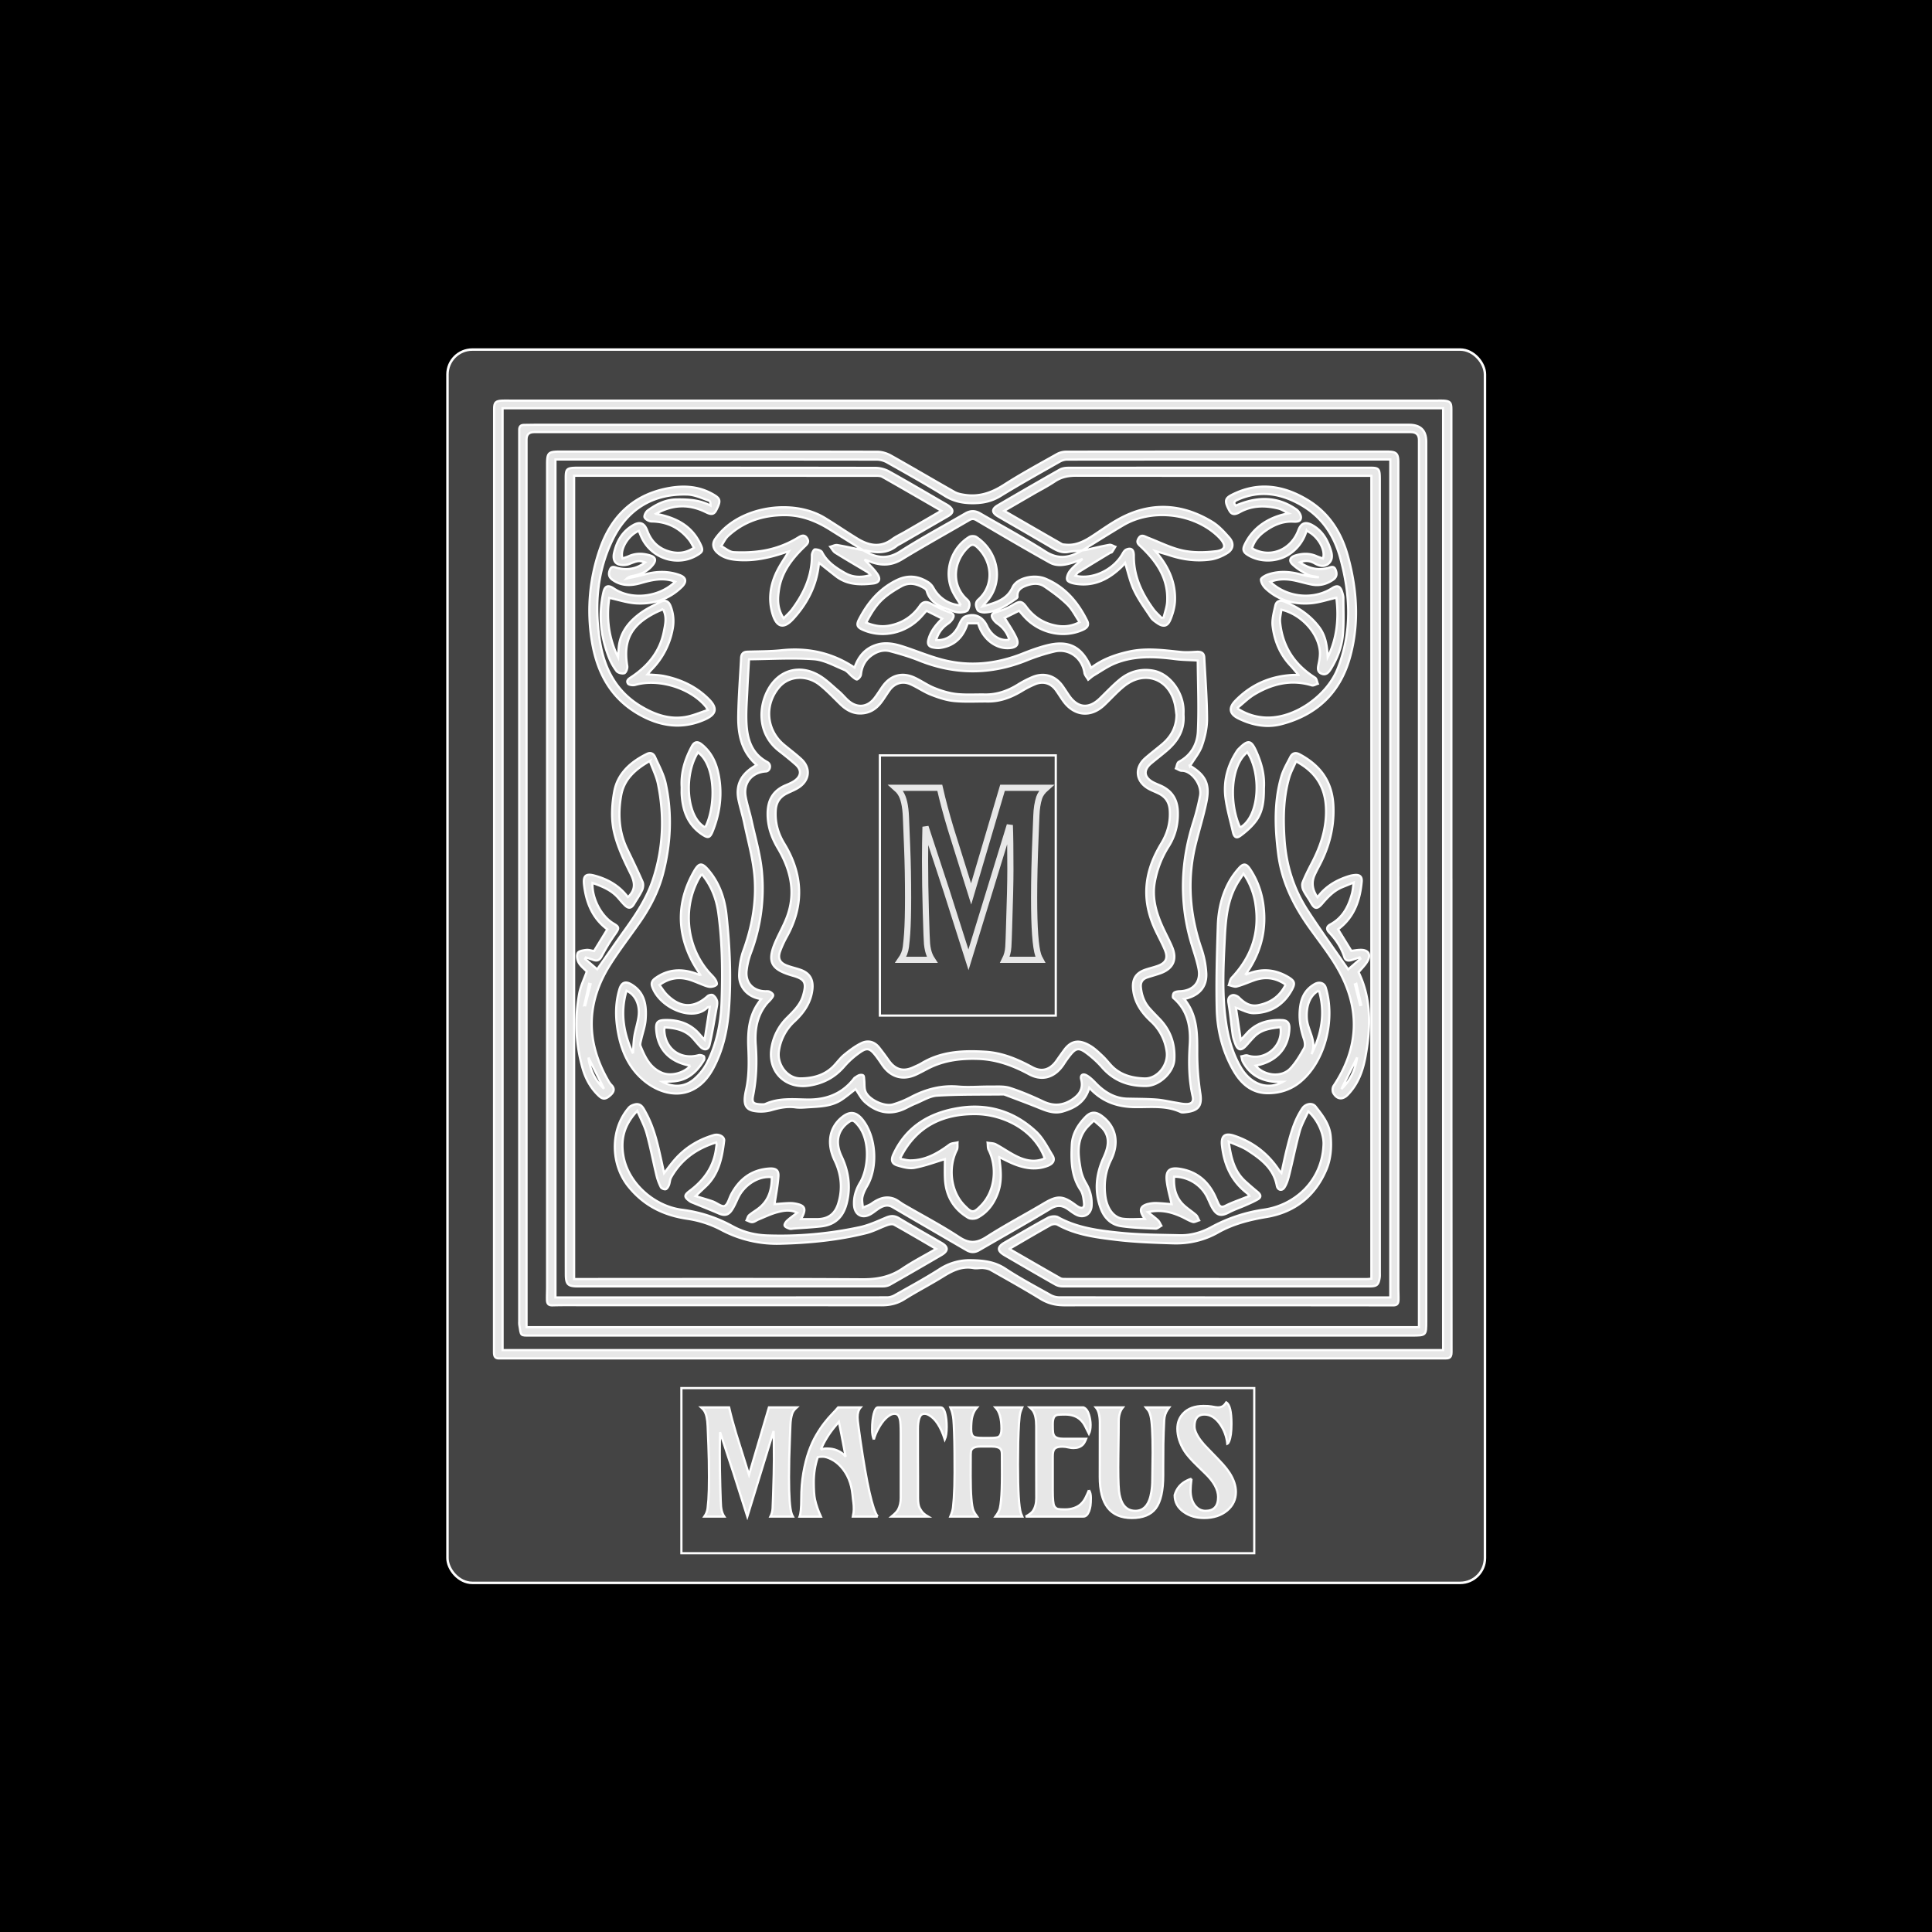 <svg xmlns="http://www.w3.org/2000/svg" xml:space="preserve" width="1500" height="1500" fill="#fff" stroke="#fff" data-id="lg_ejoC4ENrABQbd0gd1w" data-version="1" viewBox="0 0 1500 1500"><path fill="#000" stroke="transparent" d="M0 0h1500v1500H0z"/><g data-padding="20"><g transform="translate(-578.546 -575.177)scale(1.719)"><rect width="418.377" height="497.352" x="123.813" y="82.576" fill="#444" rx="10" ry="10" transform="translate(400 400)scale(1.12)"/><path fill="#e7e7e7" d="M992.093 732.195c0 71.064-.016 142.127.057 213.19 0 2.86-1.514 2.756-3.427 2.756q-34.684-.01-69.373-.005H564.169c-.61 0-1.217-.037-1.82 0-1.95.13-2.673-.609-2.673-2.71.057-142.037.057-284.08.062-426.119 0-2.927.666-3.624 3.625-3.754 1.035-.047 2.08-.01 3.12-.01H986.07c.868 0 1.737-.037 2.6.02 2.797.177 3.41.853 3.41 3.708v212.93Zm-3.734-213.2H563.555v425.392h424.804Z"/><path fill="#e7e7e7" d="M980.736 730.901v200.444c0 6.412-.042 6.453-6.495 6.453H576.2c-4.757 0-4.29.38-5.116-4.955-.078-.51-.01-1.04-.01-1.56V530.92c0-.692.025-1.388 0-2.08-.053-1.466.55-2.309 2.1-2.324 1.727-.016 3.458-.068 5.185-.068h394.633q7.743 0 7.737 7.665v196.804Zm-3.292 203.127V533.332q0-3.578-3.702-3.578H577.829q-3.458 0-3.458 3.297v400.977Z"/><path fill="#e7e7e7" d="M968.13 731.681v184.6c0 1.82.11 3.64.063 5.454-.036 1.42-.463 2.43-2.293 2.43-49.54-.053-99.08-.079-148.621-.032-3.931 0-7.374-.827-10.77-2.912-7.373-4.524-14.93-8.747-22.458-13.01-.988-.557-2.231-.79-3.38-.895-1.456-.13-2.985.28-4.405.015-5.257-.977-9.51 1.155-13.79 3.817-5.73 3.562-11.757 6.64-17.472 10.23-3.234 2.032-6.557 2.755-10.29 2.75-44.346-.053-88.692-.03-133.038-.03-5.194 0-10.394-.085-15.584.061-1.97.057-2.454-.926-2.49-2.476-.042-1.903.062-3.81.062-5.72v-371.8c0-5.038.572-5.6 5.725-5.6 47.809 0 95.623-.02 143.43.073 2.035 0 4.27.681 6.059 1.68 9.667 5.407 19.199 11.06 28.845 16.504 1.414.801 3.182 1.103 4.83 1.337 6.454.915 12.033-1.087 17.499-4.597 7.71-4.95 15.797-9.319 23.784-13.827a8.84 8.84 0 0 1 4.15-1.118c48.417-.057 96.834-.052 145.252-.042 4.035 0 4.882.884 4.882 4.878v188.24Zm-3.644-189.556h-1.997c-47.98 0-95.961-.005-143.936.042-1.134 0-2.387.395-3.38.956-8.95 5.091-17.966 10.083-26.723 15.486-3.968 2.45-8.04 3.25-12.527 3.25s-8.56-.78-12.532-3.24c-8.606-5.324-17.456-10.254-26.275-15.225a9.9 9.9 0 0 0-4.602-1.222c-47.46-.063-94.921-.052-142.376-.052h-2.71v378.482h2.45c49.103 0 98.212.01 147.316-.037 1.138 0 2.392-.369 3.39-.93 6.78-3.828 13.64-7.546 20.202-11.726a25.1 25.1 0 0 1 14.607-4.119c5.444.11 10.43.671 15.21 3.822 6.562 4.327 13.546 8.02 20.41 11.877a8.3 8.3 0 0 0 3.869 1.066c48.932.052 97.864.042 146.796.042h2.823V542.125Z"/><path fill="#e7e7e7" d="M726.56 583.2c5.408 3.245 10.54 4.316 16.52.494 9.6-6.13 19.672-11.523 29.536-17.243 2.215-1.285 4.373-1.285 6.588 0 9.865 5.72 19.937 11.112 29.536 17.243 5.98 3.822 11.108 2.745 16.52-.494.672-.094 1.348-.15 2.008-.29 3.453-.755 6.89-1.624 10.369-2.237.81-.14 1.768.556 2.657.873-.5.811-.962 1.65-1.518 2.413-.172.234-.645.224-.931.395-4.784 2.902-9.573 5.798-14.331 8.752-.49.307-.765.957-1.202 1.534 7.754 1.877 17.238-2.694 21.31-10.02.39-.703.952-1.524 1.633-1.815 2.22-.936 3.427-.032 3.4 2.818-.083 9.194 3.604 16.968 8.877 24.15 1.04 1.42 2.413 2.59 3.63 3.878l.956-.13c.557-2.366 1.462-4.71 1.602-7.103.63-10.738-5.008-18.57-12.397-25.418-1.175-1.087-1.274-1.872-.63-3.073 1.259-2.335 2.856-1.04 4.42-.437 5.22 2.002 10.318 4.628 15.72 5.777 4.779 1.014 9.974.89 14.873.312 4.373-.52 4.784-2.594 1.882-5.798a25 25 0 0 0-2.246-2.152c-10.806-9.23-28.694-11.404-41.585-3.729-6.21 3.692-12.313 7.561-18.465 11.347-2.054.197-4.14.234-6.152.63-2.88.566-5.163-.552-7.524-1.94-8.055-4.743-16.167-9.376-24.248-14.072-2.917-1.695-3.016-3.364-.098-5.07a2212 2212 0 0 1 27.887-16.063c1.06-.603 2.465-.842 3.713-.847 45.557-.042 91.11-.037 136.666-.032 3.864 0 4.223.515 4.223 5.232V909.08c0 .868.057 1.747-.068 2.594-.483 3.266-1.27 3.921-4.534 3.921q-69.373.026-138.741-.005c-1.061 0-2.252-.276-3.167-.796-7.675-4.362-15.304-8.798-22.932-13.234-3.432-1.996-3.448-3.76-.063-5.72 6.51-3.775 12.99-7.623 19.604-11.21 1.238-.672 3.406-.906 4.55-.27 8.658 4.793 18.242 6.01 27.753 6.998 9.01.936 18.127.936 27.196 1.16 5.11.124 9.953-1.306 14.42-3.734a70.7 70.7 0 0 1 23.732-7.842c13.983-2.074 26.245-13.057 26.843-29.504.166-4.644-2.57-11.05-6.9-14.878-1.374 3.115-3.048 5.97-3.896 9.054-1.794 6.494-3.094 13.12-4.721 19.66-.49 1.972-1.087 4.046-2.184 5.7-1.113 1.674-3.032 1.15-3.401-.832-1.461-7.847-7.233-12.132-13.307-16.052-2.418-1.56-5.262-2.45-8.42-3.87.979 7.057 2.373 13.214 7.41 17.847 1.847 1.695 3.76 3.323 5.685 4.93 1.342 1.118 1.763 2.283.042 3.281-1.758 1.02-3.64 1.836-5.507 2.657-2.507 1.108-5.133 1.976-7.55 3.25-3.443 1.81-5.393 1.487-7.385-1.846-.925-1.55-1.565-3.27-2.36-4.903a16.69 16.69 0 0 0-15.002-9.37c-.312 4.466.535 8.647 3.55 12.006 1.816 2.023 4.286 3.448 6.345 5.278.655.582.93 1.596 1.383 2.413-.967.265-2.064.967-2.865.717-1.794-.556-3.421-1.638-5.153-2.412-4.545-2.044-9.214-3.287-15.08-2.013 1.856 1.498 3.292 2.517 4.55 3.723.66.635 1.009 1.602 1.498 2.418-.853.463-1.732 1.363-2.564 1.321-5.262-.234-10.556-.359-15.75-1.144-4.514-.68-7.51-3.806-9.085-8.065-2.86-7.727-2.096-15.33 1.253-22.714 1.784-3.93 3.047-7.94.692-11.897-1.176-1.966-3.302-3.365-4.998-5.023-1.388 1.45-2.99 2.756-4.123 4.383-3.744 5.377-2.96 11.4-1.914 17.316.395 2.236 1.222 4.524 2.382 6.474 1.94 3.26 2.829 6.635 2.605 10.39-.218 3.614-3.203 5.637-6.536 4.17-1.482-.65-2.777-1.726-4.124-2.662-2.57-1.784-4.872-2.049-7.842-.26-10.665 6.437-21.533 12.542-32.318 18.787-1.898 1.098-3.744 1.098-5.636-.005-11.144-6.484-22.303-12.943-33.431-19.458-2.111-1.238-4.004-.702-5.85.395-1.41.837-2.642 1.976-4.067 2.782-3.93 2.23-7.295.208-7.488-4.28-.16-3.702.91-6.93 2.788-10.077 3.624-6.069 4.888-19.022-1.186-26.03-1.93-2.232-2.512-2.43-4.8-.547-4.368 3.593-5.267 8.897-2.438 14.83 3.036 6.375 4.082 13.016 2.61 19.958-.91 4.284-2.694 8.132-6.802 10.238-1.56.801-3.395 1.243-5.153 1.436-4.03.447-8.086.65-12.126.946-.692.052-1.446.27-2.06.068-.831-.276-1.97-.744-2.19-1.394-.191-.567.547-1.68 1.156-2.24 1.305-1.208 2.797-2.21 4.545-3.558-3.344-1.565-6.256-.946-8.986-.234-2.896.76-5.642 2.116-8.434 3.245-.962.39-1.852 1.144-2.824 1.237-.848.084-1.758-.53-2.642-.837.375-.78.567-1.773 1.165-2.288 1.503-1.284 3.276-2.246 4.79-3.515 4.258-3.572 5.454-8.367 5.454-13.655-5.907-.723-12.417 3.37-15.257 9.37-.884 1.872-1.69 3.817-2.84 5.523-1.57 2.334-3.327 2.574-5.864 1.476-3.698-1.606-7.457-3.073-11.186-4.612-.634-.26-1.32-.473-1.866-.868-2.678-1.945-2.678-2.756 0-4.764 6.505-4.888 10.899-11.06 11.866-19.338.062-.515.172-1.03.203-1.545.015-.239-.094-.489-.187-.92-8.872 2.7-15.834 7.701-20.374 15.813-.567 1.014-.53 2.35-.978 3.453-.296.728-.858 1.695-1.471 1.846-.64.15-1.872-.354-2.163-.92a24.4 24.4 0 0 1-1.956-5.279c-1.523-6.302-2.714-12.688-4.435-18.933-.941-3.416-2.7-6.604-4.254-10.275-5.715 6.105-7.576 12.37-6.328 20.03 2.038 12.517 13.894 23.068 26.56 24.664a63.4 63.4 0 0 1 22.788 7.42c4.867 2.658 10.067 3.968 15.636 4.166 14.087.504 28.023-.765 41.767-3.713 4.087-.879 8.008-2.683 11.887-4.337 2.11-.9 3.806-.978 5.829.234 6.38 3.827 12.875 7.462 19.313 11.2q4.628 2.694-.068 5.45a2174 2174 0 0 1-23.16 13.364c-.916.52-2.107.796-3.167.796-45.99.031-91.978.016-137.962.01-4.425 0-5.356-.91-5.366-5.486-.026-11.7-.01-23.4-.01-35.094 0-107.37.01-214.745-.026-322.114 0-7.015-.52-7.067 7.108-7.062 44.257.026 88.514-.005 132.766.083 2.05 0 4.316.588 6.105 1.581 8.398 4.654 16.666 9.542 24.98 14.352.75.432 1.535.832 2.206 1.362q3.068 2.413-.317 4.394c-7.104 4.14-14.228 8.242-21.341 12.356-.676.39-1.42.691-2.013 1.175-4.175 3.38-8.87 3.255-13.738 2.153-.406-.094-.848-.037-1.274-.052q-7.654-4.769-15.31-9.558c-6.275-3.93-12.952-6.48-20.497-6.438-9.636.058-18.237 2.845-25.371 9.45-1.31 1.216-2.09 3.01-3.115 4.533 1.877.967 3.713 2.652 5.637 2.756 4.363.234 8.83.078 13.14-.624a44.2 44.2 0 0 0 16.172-6.084c1.233-.764 2.74-1.383 3.843.406.952 1.55.37 2.355-.946 3.614-5.632 5.382-10.437 11.424-11.71 19.427-.697 4.358-.853 8.762 2.09 13.135 1.42-1.497 2.792-2.678 3.837-4.092 5.35-7.249 9.012-15.127 8.924-24.409-.01-.92.816-2.59 1.33-2.62 1.082-.063 2.82.42 3.23 1.221 2.309 4.51 6.282 7.11 10.42 9.46 3.485 1.975 7.322 2.115 11.462.91a4.7 4.7 0 0 0-1.732-1.58c-4.727-2.83-9.495-5.59-14.165-8.514-.941-.588-1.503-1.784-2.236-2.699 1.06-.276 2.179-.926 3.167-.76 3.978.666 7.92 1.587 11.872 2.414Zm65.9 315.49c7.903 4.554 15.448 8.927 23.04 13.24.614.347 1.488.326 2.242.331q68.073.031 136.146.031c.666 0 1.33-.099 2.06-.156V549.504h-3.521c-43.217 0-86.435.026-129.652-.057-3.583-.006-6.75.54-9.776 2.568-3.156 2.112-6.567 3.848-9.86 5.757l-13.025 7.555c8.887 5.133 17.415 10.068 25.969 14.96.483.276 1.154.266 1.747.323 4.8.49 8.684-1.664 12.51-4.186 4.55-2.995 9.008-6.245 13.88-8.61 13.634-6.61 27.06-5.284 39.827 2.474 2.959 1.794 5.439 4.535 7.758 7.176 2.163 2.47 1.82 5.216-.92 6.927-2.262 1.414-4.94 2.548-7.561 2.917-6.146.863-12.251.114-18.184-1.805-2.044-.66-4.114-1.232-6.812-2.028.863 1.03 1.253 1.477 1.627 1.945 4.727 5.954 7.556 12.683 7.296 20.337-.1 2.944-.952 5.99-2.09 8.731-1.3 3.13-3.225 3.417-6.012 1.467-.988-.687-2.07-1.415-2.714-2.387-2.663-4.025-5.56-7.967-7.634-12.293-1.856-3.869-2.745-8.206-4.097-12.449-.354.416-.812 1.045-1.358 1.581-5.777 5.642-12.407 9.142-20.763 7.894-1.446-.214-3.505-.713-3.983-1.706s.338-3.042 1.206-4.134c1.466-1.846 3.422-3.307 5.694-5.418-1.872.717-3.115 1.268-4.4 1.674-3.442 1.082-7.134 1.778-10.337 0-11.19-6.224-22.225-12.735-33.27-19.214-1.258-.738-2.1-.603-3.265.083-10.088 5.887-20.322 11.54-30.29 17.623-4.96 3.026-9.714 2.928-14.784.9-.722-.292-1.466-.526-2.116-.754 2.007 2.215 4.228 4.18 5.824 6.562 1.555 2.32.77 3.89-1.94 4.217-5.933.718-11.798.624-16.853-3.312-2.496-1.945-4.96-3.926-7.498-5.944-.063.198-.172.411-.198.635-.988 9.588-5.215 17.71-11.622 24.69-4.222 4.601-7.4 3.748-9.225-2.206-2.028-6.614-1.102-13.067 1.857-19.182 1.529-3.157 3.583-6.064 5.45-9.158-.552.156-1.186.302-1.795.51-7.014 2.392-14.133 3.952-21.637 3.323-3.39-.286-6.48-1.056-9.006-3.437-1.857-1.748-2.241-4-.775-6.08a29 29 0 0 1 3.91-4.482c11.534-10.769 32.459-12.963 45.573-4.966 4.945 3.016 9.73 6.303 14.67 9.324 5.116 3.13 10.32 4.29 15.693.343 1.8-1.326 3.89-2.257 5.834-3.385 5.372-3.11 10.733-6.23 16.406-9.526-9.094-5.247-17.84-10.333-26.644-15.304-.9-.51-2.174-.473-3.271-.473q-66.513-.026-133.027-.016h-2.906v362.8h3.489c42.265 0 84.53-.12 126.79.124 6.657.036 12.47-1.097 18.009-4.83 4.784-3.225 9.953-5.877 15.19-8.919-6.5-3.78-12.678-7.436-18.944-10.92-.77-.426-2.132-.16-3.084.177-3.167 1.128-6.178 2.797-9.412 3.61-12.72 3.202-25.71 4.45-38.797 4.793a53.4 53.4 0 0 1-26.941-6.344 47.8 47.8 0 0 0-15.18-4.914c-10.706-1.57-19.468-5.892-26.41-14.362-8.315-10.146-8.533-26 .047-35.865.567-.655 1.534-1.092 2.397-1.34 3.084-.896 4.082 1.522 5.19 3.535 3.978 7.222 5.62 15.21 7.368 23.15l.926 4.274c1.7-2.168 3.12-4.128 4.695-5.948 4.779-5.512 10.764-9.184 17.737-11.227 2.32-.676 4.914.691 4.69 2.558-.904 7.644-2.38 15.101-8.376 20.707-1.436 1.341-2.85 2.714-4.498 4.284 2.76.843 5.252 1.52 7.68 2.377 1.877.665 4.144 2.62 5.387 2.07 1.472-.65 2.028-3.375 2.99-5.195 3.66-6.927 9.189-11.16 17.165-11.695 3.01-.203 4.348.723 4.166 3.505-.27 4.238-1.14 8.434-1.737 12.568 1.794-.135 4.274-.4 6.76-.468 1.279-.036 2.6.156 3.837.478 3.37.88 3.687 2.585 1.342 6.77h7.176c4.992-.004 8.148-2.26 9.636-7.04 2.08-6.682 1.404-13.192-1.597-19.443-3.614-7.524-2.537-14.674 3.068-19.38 3.666-3.079 6.667-2.746 9.646 1.06 6.048 7.728 6.87 21.435 1.883 29.932-.905 1.544-1.732 3.24-2.086 4.971-.306 1.482.115 3.11.214 4.675 1.352-.609 2.844-1.014 4.024-1.862 3.053-2.173 6.277-3.479 9.958-2.158 1.58.567 2.918 1.79 4.405 2.652 8.382 4.862 16.999 9.37 25.085 14.685 4.57 3.006 7.924 2.83 12.412-.062 8.356-5.382 17.207-9.995 25.756-15.09 6.12-3.65 8.554-3.677 14.274.556.416.306.837.618 1.284.878 1.856 1.061 2.912.557 2.699-1.575-.208-2.028-.468-4.327-1.555-5.933-4.274-6.334-4.31-13.432-3.957-20.52.244-4.914 2.823-9.068 6.214-12.542 2.38-2.439 4.67-2.408 7.373-.39 6.428 4.784 7.936 12.095 4.062 19.947-2.496 5.055-3.22 10.4-2.554 15.923.713 5.891 3.78 10.056 8.076 10.55 3.182.37 6.443.073 9.792.073-.24-.353-.427-.624-.61-.905-2.094-3.213-1.346-5.122 2.409-5.938a14.5 14.5 0 0 1 3.603-.328c2.36.094 4.722.344 6.703.5-.76-3.49-1.763-6.896-2.184-10.37-.582-4.81 1.186-6.364 5.965-5.594 7.53 1.206 12.688 5.543 15.88 12.365.51 1.097.973 2.215 1.477 3.313.728 1.58 1.638 1.794 3.287.951 2.584-1.32 5.366-2.262 8.07-3.354.853-.343 1.72-.645 2.61-.977-.171-.318-.223-.49-.338-.614a7 7 0 0 0-.748-.718c-7.005-5.434-10.296-12.797-11.264-21.434-.494-4.41 1.233-5.912 5.518-4.482 8.606 2.875 15.376 8.138 20.347 15.724.24.364.588.656.983 1.087.853-3.817 1.57-7.368 2.454-10.883 1.607-6.38 3.245-12.766 7.005-18.325 1.393-2.065 4.472-2.678 5.943-.822 3.157 3.994 6.355 8.091 6.828 13.458.452 5.153.057 10.317-1.955 15.075-5.08 11.996-14.27 19.245-27.04 21.377-7.686 1.284-15.054 3.151-21.85 6.99-6.355 3.587-13.245 5.136-20.447 4.902-8.55-.275-17.134-.54-25.61-1.57-9.064-1.097-18.236-2.23-26.468-6.833-.775-.432-2.246-.307-3.063.146-6.115 3.416-12.147 6.983-18.657 10.764Z"/><path fill="#e7e7e7" d="M871.442 785.812c6.152 7.51 5.855 16.173 5.845 24.898a120 120 0 0 0 1.409 17.784c.884 5.897-1.024 7.951-7.3 8.502-.51.047-1.103.083-1.545-.125-6.89-3.234-14.29-2.054-21.466-2.262-7.81-.223-14.357-2.73-19.853-8.746-1.732 6.37-6.355 9.131-11.986 10.754-4.072 1.17-7.624-.396-11.258-1.867-4.95-1.997-9.964-3.833-14.95-5.736a1.6 1.6 0 0 0-.505-.12c-10.005.12-20.03-.05-30.004.547-3.364.202-6.63 2.33-9.911 3.65-1.44.577-2.824 1.31-4.217 2.007-6.791 3.406-12.995 2.148-18.46-2.725-1.78-1.586-2.87-3.936-4.243-5.88-1.8 1.388-3.843 3.114-6.038 4.622-5.064 3.484-11.003 3.24-16.754 3.676-1.461.11-2.964.151-4.41-.052-3.79-.535-7.321.25-10.956 1.295a17.7 17.7 0 0 1-7.587.364c-3.427-.56-4.576-2.506-4.31-5.949.083-1.118.28-2.236.53-3.333 1.487-6.49 1.347-13.047 1.07-19.64-.311-7.639.407-15.1 5.82-21.6-.858-.204-1.383-.308-1.903-.453-4.753-1.31-8.19-5.393-8.045-10.54.104-3.656.624-7.478 1.872-10.89 3.93-10.743 5.944-21.845 5.096-33.129-.62-8.21-2.964-16.297-4.65-24.414-.737-3.55-1.865-7.02-2.614-10.57-1.337-6.33.95-11.19 6.328-14.665.562-.364 1.129-.708 1.836-1.15-6.76-5.87-8.388-13.69-8.28-21.912.12-8.814.844-17.618 1.29-26.422.089-1.757.947-2.709 2.74-2.776 5.16-.193 10.349-.115 15.47-.656 11.894-1.258 22.855 1.061 33.02 7.837 1.785-5.283 5.092-9.038 10.526-10.494 4.004-1.076 7.92-.17 11.726 1.071 5.75 1.878 11.357 4.238 17.19 5.788 12.46 3.312 24.675 1.992 36.599-2.766 3.448-1.373 6.963-2.652 10.546-3.583 10.067-2.605 16.057.39 20.27 10.067 5.074-3.874 10.883-5.944 17.003-7.31 7.852-1.754 15.657-.66 23.489.15 2.293.24 4.638.083 6.952-.063 2.002-.125 3.526.26 3.645 2.58.484 9.24 1.212 18.48 1.253 27.72.016 4.062-.956 8.28-2.298 12.137-1.097 3.146-3.406 5.871-5.44 9.204-.202-.582-.197-.369-.098-.312 7.26 4.384 9.25 8.372 7.524 16.666-1.32 6.344-3.26 12.553-4.82 18.85-3.936 15.923-2.74 31.55 2.538 47.02a42 42 0 0 1 2.25 11.35c.298 6.183-3.327 10.208-9.952 11.591ZM674.85 632.382c-.276 5.043-.557 9.515-.76 13.993-.207 4.576-.587 9.157-.441 13.728.244 7.618 1.965 14.653 9.458 18.683.364.198.708.53.92.884.807 1.368-.077 3.26-1.523 3.35-6.427.394-10.363 5.256-9.141 11.553.686 3.557 1.85 7.02 2.62 10.562 1.685 7.763 4.01 15.485 4.706 23.342a82.16 82.16 0 0 1-5.08 36.75 33.8 33.8 0 0 0-1.82 7.534c-.723 5.527 2.766 9.396 8.336 9.542.69.02 1.456-.073 2.043.197.65.302 1.456.89 1.59 1.493.116.525-.53 1.3-.971 1.856-.634.8-1.446 1.461-2.08 2.262-4.332 5.413-5.32 11.872-4.826 18.413.593 7.76.338 15.371-1.196 22.984-.592 2.943.089 3.677 3.11 3.848.858.047 1.83.14 2.569-.192 6.027-2.71 12.402-2.044 18.683-1.935 8.378.146 15.465-2.366 20.852-9.027a7.3 7.3 0 0 1 2.413-1.867c.603-.29 1.654-.374 2.117-.026.42.312.374 1.321.452 2.034.198 1.762-.052 3.697.598 5.267 1.524 3.687 8.48 6.947 12.366 5.814a44 44 0 0 0 8.132-3.323c6.745-3.53 13.723-5.408 21.45-4.732 4.805.421 9.683-.052 14.524 0 2.928.031 6.032-.265 8.736.598 5.158 1.643 10.176 3.827 15.085 6.13 4.815 2.263 9.13 1.82 13.42-1.148 3.173-2.2 4.687-4.925 3.683-8.866-.463-1.81.676-2.75 2.376-1.826 1.54.838 2.87 2.158 4.108 3.443 3.994 4.134 8.565 6.99 14.503 7.13 4.32.103 8.653.087 12.964.394 2.89.208 5.75.91 8.627 1.363 1.695.27 3.4.712 5.09.67 2.1-.046 3.287-.962 2.7-3.515-1.774-7.743-1.8-15.558-1.311-23.488.483-7.842-.915-15.387-7.467-20.94-.338-.287-.136-1.888.327-2.294.619-.54 1.732-.67 2.647-.707 6.048-.224 9.615-4.15 8.466-10.062-.864-4.472-2.507-8.788-3.73-13.198-4.918-17.778-4.258-35.412 1.317-52.95a108 108 0 0 0 3.078-12.055c.983-5.044-3.87-11.403-8.242-11.336-.884.016-1.778-.68-2.667-1.05.42-1.02.56-2.569 1.31-2.964 5.564-2.943 8.356-8.003 8.627-13.718.504-10.655.01-21.36-.063-32.058-3.79-.223-6.983-.223-10.124-.629-9.188-1.18-18.35-1.654-27.14 1.882-3.39 1.363-6.452 3.552-9.63 5.424-.925.546-1.72 1.316-2.58 1.981-.586-1.03-1.538-2.002-1.7-3.094-.987-6.65-6.951-11.17-13.488-9.646a86 86 0 0 0-12.578 4.02c-16.282 6.567-32.47 6.562-48.756 0-4.154-1.675-8.496-2.933-12.828-4.103-3.078-.832-5.99.02-8.575 1.92-2.907 2.136-4.331 5.022-4.727 8.59-.088.821-.936 1.845-1.695 2.194-.442.202-1.471-.682-2.132-1.212-1.263-1.009-2.283-2.522-3.697-3.104-4.53-1.862-9.12-4.493-13.827-4.82-9.667-.677-19.422-.053-29.198.036Zm-42.053-65.708c9.246 1.695 16.204 5.46 20.093 13.645 1.357 2.855 1.134 3.536-1.66 5.158-9.015 5.226-20.767 1.233-25.057-8.517-.38-.863-.728-1.732-1.092-2.6-4.805 1.96-8.7 8.46-7.364 12.464.947-.333 1.924-.603 2.84-1.014 3.172-1.42 6.385-1.336 9.63-.348 2.454.743 2.896 2.173 1.253 4.253-2.257 2.86-5.34 4.306-8.85 4.961-1.004.187-1.997.4-2.87 1.212 2.568-.588 5.163-1.082 7.7-1.779 5.393-1.482 10.744-1.716 16.069.203 3.02 1.087 3.374 3.09.936 5.445-5.767 5.564-12.85 7.826-20.655 7.342-3.947-.244-7.82-1.565-12.027-2.465-1.337 8.845-.364 17.982 3.983 26.79.088-1.372.15-2.75.265-4.118.598-7.165 4.742-12.147 10.28-16.073 2.658-1.882 5.674-3.28 8.59-4.779 2.102-1.076 3.667-.4 4.535 1.82a18.56 18.56 0 0 1 .962 10.442 35.1 35.1 0 0 1-9.38 18.18c-.645.665-1.217 1.398-2.003 2.303 2.704.25 5.195.254 7.587.743 7.7 1.581 14.58 4.841 20.187 10.494 3.926 3.957 3.41 6.77-1.732 9.08-10.436 4.684-20.436 3.14-30.046-2.383-12.792-7.352-18.87-19.047-21.127-33.155a84.24 84.24 0 0 1 3.858-41.969c4.862-13.754 14.274-23.254 28.85-26.54 7.623-1.717 15.288-1.65 22.396 2.584 2.985 1.778 3.276 2.787 1.045 7.082-1.248 2.402-3.01 1.576-4.846.686-7.332-3.54-14.57-3.489-22.355.848Zm3.24 43.087c-1.368.62-2.574 1.098-3.723 1.69-10.816 5.564-14.347 12.506-12.454 24.01.166 1.023-.557 2.932-1.295 3.186-.988.344-2.907-.14-3.526-.956a27 27 0 0 1-3.608-6.547c-3.646-9.428-4.608-19.136-2.335-29.042.68-2.975 2.194-3.41 4.716-1.695 7.847 5.34 20.395 4.03 27.67-3.037-.713-.24-1.316-.5-1.945-.65-4.644-1.118-9.085-.042-13.526 1.232-4.492 1.29-8.855 1.394-12.89-1.539-1.774-1.29-1.758-2.912-1.04-4.602.79-1.867 2.236-.94 3.562-.634 4.399 1.008 8.465.358 12.282-2.564-2.834-1.004-3.494-.707-7.14.718-1.518.592-3.66.67-5.122.052-1.918-.812-2.21-3.032-1.762-5.003 1.19-5.252 3.68-9.682 8.48-12.495 3.225-1.888 5.206-1.14 6.542 2.46 1.898 5.1 5.518 8.35 10.775 9.552 3.53.806 6.983.353 10.285-1.904-.77-1.29-1.326-2.475-2.11-3.478-4.322-5.528-9.97-8.32-17.041-8.409-1.108-.015-2.715-.9-3.136-1.815-.322-.707.55-2.506 1.404-3.125 3.88-2.829 8.045-4.924 13.094-4.987 5.23-.062 10.322.188 15.293 2.788.016-.942-.125-2.06-.588-2.216-3.244-1.086-6.536-2.693-9.854-2.797-15.45-.473-26.977 6.515-33.727 20.25-7.077 14.397-8.304 29.878-5.855 45.623 1.95 12.532 7.316 23.052 18.595 29.786 6.157 3.676 12.75 6.027 20.01 4.826 3.4-.562 6.65-2.023 10.187-3.146-.557-.957-.687-1.28-.9-1.534-6.937-8.46-21.403-12.844-31.897-9.818-.998.291-2.886.042-3.281-.614-.92-1.508.5-2.236 1.752-3.078 7.38-4.95 12.714-11.476 14.462-20.384.634-3.219 1.502-6.604-.364-10.109ZM923 639.417c-1.44-1.695-2.496-3.037-3.66-4.28-4.676-4.992-7.172-11.076-7.983-17.685-.374-3.037.54-6.292 1.227-9.37.463-2.08 2.216-2.553 4.124-1.768 6.188 2.537 11.612 6.146 15.683 11.57 3.006 4.01 3.578 8.705 3.838 13.551 4.3-8.69 5.049-17.852 3.9-26.874-4.025.895-7.873 2.242-11.8 2.522-7.492.53-14.46-1.372-20.102-6.656-1.092-1.019-2.111-2.662-2.148-4.045-.02-.765 1.96-1.898 3.224-2.325 4.81-1.632 9.688-1.357 14.56-.067 2.725.723 5.49 1.3 8.372 1.341-1.747-.4-3.666-.478-5.205-1.274-2.402-1.242-4.79-2.724-6.734-4.576-1.747-1.664-1.04-3.286 1.31-3.998 3.245-.983 6.459-1.087 9.63.338.92.41 1.899.691 2.845 1.024 1.389-3.92-2.47-10.41-7.42-12.527a18.88 18.88 0 0 1-7.374 10.327c-5.574 3.937-13.67 4.15-19.354.48-1.753-1.135-2.215-2.315-1.29-4.317 3.51-7.603 10.463-12.6 19.885-14.352-1.56-.754-3.047-1.815-4.696-2.21-5.86-1.399-11.663-1.415-17.15 1.58-1.804.99-3.608 1.711-4.877-.629-2.251-4.16-2.023-5.5 1.056-7.072 11.975-6.125 23.514-4.3 34.49 2.408 9.549 5.834 15.149 14.747 18.045 25.418 4.082 15.038 5.128 30.15.93 45.375-4.45 16.151-14.99 26.171-31.006 30.347-6.672 1.737-13.26.447-19.422-2.584-4.051-1.992-4.54-4.769-1.373-8.024 7.067-7.27 15.745-11.07 25.854-11.612.687-.036 1.378 0 2.63 0Zm-27.69 15.044a24.75 24.75 0 0 0 11.206 4.102c13.634 1.602 29.188-9.39 34.138-21.788 6.656-16.666 5.866-33.53 1.165-50.44-2.72-9.776-8.024-17.877-16.827-23.18-9.366-5.643-19.24-7.484-29.661-2.736-1.586.722-1.581 1.482-.65 2.558 9.516-4.108 18.704-4.368 27.409 1.742 1.06.744 2.106 2.444 2.049 3.65-.094 2.034-2.117 1.878-3.682 1.815-4.935-.197-9.136 1.768-12.937 4.602-2.486 1.851-4.504 4.217-5.45 7.374.406.265.67.483.972.624 7.842 3.811 16.713-.063 19.932-8.7 1.217-3.265 3.214-3.993 6.245-2.33 4.555 2.497 6.927 6.615 8.419 11.363.712 2.267.822 4.612-1.248 6.198-1.95 1.498-4.066.853-6.074-.28-1.934-1.093-3.978-1.488-6.666-.469 4.098 2.84 8.117 3.687 12.537 2.61 1.326-.322 2.772-1.22 3.557.645.718 1.696.749 3.344-1.056 4.597-3 2.085-6.27 2.891-9.843 2.17-2.288-.459-4.535-1.109-6.807-1.634-3.895-.9-7.764-1.108-11.705.426 7.41 7.135 19.443 8.31 27.898 2.876 2.298-1.477 3.65-1.009 4.467 1.612.28.905.603 1.851.603 2.777.005 5.605.286 11.242-.234 16.806-.51 5.45-2.533 10.592-5.43 15.293-.935 1.52-2.167 2.995-4.201 2.132s-1.69-2.605-1.305-4.446c.42-2.007.765-4.155.51-6.157-1.04-8.252-8.658-16.302-17.342-18.304-.213 1.893-.75 3.776-.577 5.585 1.045 10.998 6.51 19.261 15.813 25.132.702.442.82 1.804 1.217 2.735-.895.265-1.92.962-2.668.738-9.292-2.823-17.83-.743-25.86 4.02-2.756 1.638-5.085 4.004-7.914 6.282m3.728 120.447c4.509-2.012 9.07-2.678 13.75-1.42a22.4 22.4 0 0 1 5.652 2.43c2.953 1.788 3.198 2.89 1.476 5.97-3.733 6.675-9.578 10.232-17.134 10.315-2.558.032-5.137-1.508-7.997-2.423l2.168 14.513c1.253-1.367 1.94-2.095 2.6-2.844 4.306-4.888 9.89-6.396 16.14-6.105 2.325.11 3.319 1.363 3.23 3.75-.327 8.943-5.813 15.048-15.241 16.821 3.817 4.56 11.575 5.518 15.59 1.337 2.558-2.663 4.487-6.006 6.323-9.256.593-1.056.322-2.902-.125-4.186-1.721-5.003-2.444-10.036-1.55-15.304.713-4.207 2.74-7.384 6.49-9.48 2.028-1.133 4.27-.493 4.93 1.66 4.264 13.89.135 32.936-11.513 42.582-4.207 3.484-9.272 5.096-14.685 5.08-7.41-.025-12.215-4.497-15.6-10.472-4.826-8.507-7.192-17.909-7.426-27.58-.301-12.533.094-25.086.49-37.623.223-7.15 1.82-14.092 5.423-20.384a34.3 34.3 0 0 1 4.129-5.62c1.965-2.21 3.296-2.08 4.94.373 4.108 6.115 6.073 12.875 6.432 20.26.5 10.243-2.548 19.265-8.497 27.611Zm18.19 4.43c-4.503-3.177-9.225-3.743-14.284-1.95-2.606.926-5.143 2.075-7.806 2.772-1.06.281-2.37-.39-3.562-.624.41-1.118.53-2.517 1.28-3.312 8.74-9.256 12.636-20.057 10.82-32.78a32.76 32.76 0 0 0-5.485-14.239c-1.253 1.982-2.403 3.594-3.34 5.32-3.992 7.374-4.694 15.465-5.1 23.63-.64 12.796-1.31 25.588.567 38.344 1.056 7.16 3.016 14.07 6.729 20.321 4.628 7.79 12.35 10.203 18.98 6.37-1.217 0-2.678.115-4.12-.02-6.181-.588-10.971-3.438-13.971-8.98-.4-.739-.478-1.649-.702-2.48.946-.147 2.007-.65 2.818-.386 7.873 2.6 16.178-4.3 14.83-12.803-4.28.536-8.538.978-11.808 4.306-1.274 1.295-2.44 2.688-3.666 4.03-2.22 2.434-3.776 2.194-4.9-.8-.482-1.29-.971-2.616-1.164-3.968-.691-4.873-1.112-9.787-1.944-14.633-.328-1.909.374-3.006 1.835-3.38.848-.219 2.236.385 2.928 1.076 2.454 2.455 5.1 4.176 8.746 3.437 5.476-1.107 9.683-3.93 12.319-9.256Zm15.033 2.6c-4.243 2.304-5.782 7.135-5.48 12.574.306 5.481 4.804 10.36 2.11 16.22 4.577-9.148 6.355-18.549 3.37-28.793m-283.898 34.023c-9.51-1.783-14.794-7.457-15.418-16.349-.23-3.229.65-4.227 3.952-4.3 6.292-.146 11.757 1.71 15.886 6.713.437.525.926 1.01 2.023 2.195l2.335-14.83c-.567.088-.874.04-.994.17-6.442 6.813-21.637.386-25.012-9.318-.577-1.658-.005-2.792 1.352-3.785 5.502-4.004 11.46-4.425 17.758-2.377.739.24 1.44.578 2.164.858.062.026.156-.02.42-.067-1.29-2.148-2.672-4.176-3.78-6.344-6.952-13.63-6.593-27.129.973-40.399 2.23-3.916 3.572-4.02 6.536-.53 4.992 5.876 7.358 12.911 8.149 20.43 1.502 14.222 2.152 28.496 1.055 42.78-.707 9.205-2.683 18.17-7.103 26.39-7.831 14.566-21.518 13.495-31.21 5.487-7.546-6.235-10.88-14.976-12.18-24.55-.763-5.647-.581-11.2 1.05-16.702.906-3.037 2.643-3.837 5.3-2.277 6.287 3.686 7.02 9.73 6.526 16.057-.24 3.053-1.362 6.037-2.028 9.064-.202.905-.572 1.997-.26 2.761 2.018 4.992 4.296 9.85 9.73 12.11 3.89 1.623 9.713.235 12.78-3.192Zm5.153-86.575c-.52.775-.93 1.31-1.258 1.898-7.514 13.432-5.658 30.836 4.513 42.432.916 1.04 1.97 1.976 2.75 3.105.485.702 1.04 2.043.724 2.454-.5.65-1.685.978-2.61 1.04-.905.068-1.878-.27-2.767-.593-2.111-.77-4.155-1.726-6.281-2.438-4.977-1.664-9.641-1.118-14.18 2.21 1.18 1.565 2.084 3.062 3.275 4.274 6.074 6.183 12.335 6.36 18.486.733.536-.489 1.924-.764 2.423-.42a4.68 4.68 0 0 1 1.83 2.667c.23 1.216-.124 2.568-.353 3.837-.962 5.335-1.81 10.707-3.047 15.98-.54 2.314-2.423 2.548-4.113.832-1.212-1.233-2.283-2.605-3.448-3.885-3.395-3.744-7.857-4.59-12.677-4.893-.094.588-.203.915-.193 1.238.338 8.486 7.306 13.556 15.444 11.336.718-.198 1.706.041 2.366.426.302.177.38 1.357.104 1.81-2.823 4.654-6.458 8.387-12.085 9.365-2.256.39-4.596.307-6.65.426 5.085 2.746 10.436 2.392 14.757-1.6a25 25 0 0 0 5.226-6.678c4.498-8.674 6.38-18.09 6.724-27.773.478-13.416.338-26.843-1.472-40.17-.868-6.417-3.146-12.355-7.498-17.623Zm-31.06 81.042c.177-2.46.198-5.148.609-7.774.494-3.14 1.607-6.198 1.955-9.344.572-5.205-1.664-9.578-5.486-11.237-2.995 10.093-1.206 19.51 2.923 28.36Z"/><path fill="#e7e7e7" d="M620.136 739.767c.333-.26.406-.307.463-.37 3.016-3.16 2.767-6.193.81-10.108-3.103-6.225-6.187-12.704-7.627-19.433-1.212-5.668-.863-11.986.208-17.758 1.518-8.195 7.446-13.405 14.758-17.009 1.716-.848 3.005-.083 3.655 1.368 1.747 3.92 3.9 7.794 4.805 11.928 2.995 13.66 2.324 27.358-1.19 40.852-2.065 7.93-5.814 15.173-10.49 21.897-4.492 6.463-9.344 12.698-13.524 19.36-10.723 17.092-10.848 34.517-.822 52.015a9.4 9.4 0 0 0 1.492 2.116c1.649 1.623 1.212 3.094-.24 4.462-2.22 2.09-3.535 2.205-5.365.494-3.64-3.4-5.996-7.634-7.343-12.35-3.192-11.164-3.634-22.532-1.54-33.92.63-3.42 2.263-6.66 3.407-9.906-1.19-1.263-2.787-2.46-3.671-4.056-.67-1.21-.983-3.213-.416-4.33.452-.89 2.454-1.202 3.817-1.364 1.149-.135 2.37.307 3.536.49l6-9.792c-6.61-4.888-9.588-12.012-10.52-20.234-.431-3.842.729-5.09 4.483-4.113 6.09 1.581 11.388 4.54 15.304 9.766Zm9.922-61.454c-6.9 3.895-11.731 8.502-12.974 15.683-1.41 8.138-.998 16.214 2.662 23.863 2.387 4.992 4.83 9.958 7.036 15.033.452 1.04.29 2.652-.198 3.723-.998 2.184-2.433 4.17-3.655 6.256-1.165 1.992-2.455 2.236-4.145.608-1.118-1.076-2.085-2.308-3.12-3.473-3.083-3.474-7.17-5.08-11.502-6.62-.296 7.051 4.02 15.132 9.568 18.367 2.6 1.518 2.517 2.085.76 4.596a89 89 0 0 0-6.152 10.088c-.988 1.91-2.06 2.335-3.9 1.67-1.082-.39-2.19-.713-3.282-1.06l-.343.623 5.47 4.737c4.109-5.86 8.373-12.048 12.756-18.158 5.008-6.984 9.693-14.155 12.418-22.37 4.706-14.197 5.267-28.684 2.267-43.275-.697-3.396-2.33-6.594-3.671-10.286Zm-20.686 148.044-7.046-14.097c.718 5.45 2.933 10.28 7.046 14.097m-8.892-37.81.432.084 2.392-9.51-.666-.146-2.163 9.573Zm331.136-48.692c3.724-5.013 8.69-7.847 14.352-9.584.817-.25 1.685-.395 2.538-.473 2.174-.192 3.28.74 3.073 3.021-.775 8.596-3.494 16.22-10.675 21.513l5.995 9.72c1.31-.14 2.834-.443 4.363-.438 3.188.01 4.534 1.934 3.078 4.81-.977 1.924-2.693 3.473-4.16 5.288 5.86 12.095 5.48 25.038 3.09 38.2-1.176 6.453-3.344 12.35-7.978 17.123-2.324 2.397-4.856 2.168-6.53-.764-.464-.806-.412-2.418.108-3.193 11.518-17.217 12.174-34.923 1.987-52.8-3.755-6.589-8.55-12.59-12.964-18.794-7.13-10.01-12.443-20.8-14.003-33.113-1.482-11.732-1.95-23.494 1.383-35.017.9-3.105 2.62-5.99 4.108-8.903.884-1.73 2.33-2.137 4.144-1.164 9.386 5.033 14.825 12.308 15.273 23.467.4 10.005-2.101 18.975-6.766 27.576a63 63 0 0 0-1.622 3.25q-2.423 5.122 1.2 10.27Zm-9.687-61.38c-1.14 2.656-2.408 4.94-3.11 7.388-2.62 9.095-2.74 18.362-2.111 27.774.775 11.7 4.14 22.453 10.478 32.193 5.938 9.126 12.319 17.966 18.283 26.62l5.533-4.79-.343-.63c-1.103.36-2.21.702-3.307 1.077-1.54.525-3.027.634-3.62-1.248-1.367-4.31-3.78-7.925-6.88-11.16-1.284-1.336-1.174-2.646.568-3.577 5.626-3.02 8.262-8.143 9.79-14.014.376-1.43.464-2.938.755-4.909l-5.096 2.075c-3.806 1.56-6.531 4.404-9.141 7.467-2.304 2.704-3.505 2.45-5.174-.598-1.04-1.893-2.424-3.604-3.34-5.548-.472-1.01-.68-2.507-.285-3.5 1.175-2.964 2.637-5.83 4.113-8.663 4.046-7.78 6.76-15.793 6.412-24.794-.37-9.589-4.623-16.385-13.52-21.169Zm27.6 133.665-7.102 14.295c4.103-3.89 6.303-8.679 7.103-14.295m-.358-33.124-.64.208 2.345 9.32.473-.11-2.173-9.423ZM770.546 607.988c-1.378-2.376-3.25-4.81-4.3-7.56-3.27-8.575.229-18.507 8.065-23.328.796-.489 2.46-.478 3.224.031 10.68 7.14 12.46 21.622 3.786 30.077-.234.23-.4.525-.915 1.217 5.73-1.565 10.836-2.844 13.51-8.596 1.965-4.232 9.744-6.016 14.923-3.822 8.83 3.74 14.607 10.567 18.746 18.965 1.004 2.038-.047 3.22-1.893 4.061-8.715 3.978-19.552 1.633-26.374-5.756-.868-.942-1.695-1.93-2.486-2.834l-6.515 3.244c1.794 3 3.843 5.86 5.278 9.002 1.362 2.974.135 4.42-3.266 4.643-6.141.406-12.064-4.285-13.993-11.21h-4.748c-1.934 6.171-5.798 10.165-12.34 11.106-1.08.156-2.246.005-3.338-.197-1.892-.36-2.537-1.53-2.06-3.438.786-3.135 2.72-6.214 6.257-9.588l-7.088-3.552c-.754.848-1.638 1.872-2.553 2.865-6.78 7.317-17.352 9.646-26.14 5.772-2.58-1.133-3.068-2.23-1.841-4.633 3.91-7.66 9.193-13.993 17.118-17.84 5.008-2.435 9.724-1.92 14.269 1.008a7.1 7.1 0 0 1 2.236 2.46c2.652 4.788 7.228 7.664 12.444 7.903Zm-11.19 15.715c4.732.28 8.315-2.31 10.39-6.974.629-1.414 1.59-3.26 2.834-3.712 4.373-1.592 7.857.171 9.833 4.41 2.043 4.378 6.094 6.874 9.994 6.088a13.16 13.16 0 0 0-5.252-7.17 7.8 7.8 0 0 1-2.106-2.18c-.868-1.414-.785-2.38 1.222-2.994 2.694-.822 5.398-1.888 7.795-3.35 2.943-1.793 3.999-1.934 6.016.838 3.443 4.727 8.03 7.545 13.734 8.56 3.468.618 6.817.192 10.368-1.618-1.918-2.818-3.354-5.808-5.584-7.987-3.115-3.042-6.698-5.658-10.317-8.112-2.595-1.763-5.595-1.399-8.487-.286-2.288.884-3.93 2.173-3.676 4.945.02.25-.312.62-.572.8-4.326 3.048-8.72 6.007-14.232 6.246-1.108.047-2.886-.374-3.245-1.118-.687-1.414-1.3-3.224.4-4.732 7.249-6.438 6.292-17.274-.613-23.65-1.456-1.346-2.44-1.362-3.906-.01-6.92 6.396-7.862 17.222-.63 23.65 1.7 1.513 1.104 3.317.412 4.732-.364.743-2.1 1.045-3.245 1.123a8.8 8.8 0 0 1-3.557-.603c-4.867-1.846-10.186-3.146-11.845-9.189-.135-.499-.75-.967-1.248-1.258-3.235-1.888-6.672-2.673-10.104-.775-2.71 1.498-5.392 3.167-7.743 5.164-3.567 3.026-5.99 6.983-8.205 11.278 3.614 1.482 6.942 2.013 10.462 1.342q8.736-1.659 13.775-8.944c1.342-1.94 2.876-2.096 4.898-1.03 2.725 1.436 5.46 2.97 8.372 3.895 2.252.718 2.387 1.685 1.342 3.307a7.3 7.3 0 0 1-1.986 1.95c-2.606 1.78-4.337 4.15-5.3 7.343Zm28.49 233.521c.75 5.575 1.327 10.821-.524 15.96-1.758 4.877-4.623 8.953-9.272 11.387-1.144.598-3.193.65-4.26.01-6.64-3.962-10.092-9.994-10.43-17.72-.135-3.152-.02-6.309-.02-8.737-4.182 1.248-8.856 3.021-13.698 3.931-2.46.463-5.304-.322-7.81-1.087-2.543-.775-2.922-2.496-1.804-4.945 5.808-12.704 16.432-18.886 29.562-20.992 13.208-2.117 25.13 1.508 34.918 10.66 3.125 2.922 5.174 7.061 7.446 10.81 1.217 2.008.317 3.672-2.158 4.64-4.95 1.928-9.875 1.268-14.674-.558-2.403-.91-4.675-2.147-7.275-3.364Zm-44.85.74c1.826.3 3.24.732 4.655.737 6.848.031 12.402-3.182 17.706-7.124.946-.702 2.428-.676 3.666-.988-.09 1.144.16 2.465-.317 3.411-4.004 7.92-2.777 18.647 3.348 24.96 3.51 3.62 4.192 3.656 7.748-.03 6.11-6.34 7.317-17.05 3.287-24.96-.468-.92-.323-2.154-.458-3.246 1.238.22 2.63.151 3.687.713 3.494 1.856 6.729 4.258 10.327 5.85 3.723 1.648 7.764 2.308 11.783.494-4.79-13.24-19.063-19.828-30.981-19.99-14.846-.197-27.17 5.336-34.435 20.172ZM907.4 690.631c.01 4.8-.26 10.103-3.385 14.492-1.898 2.663-4.488 4.961-7.14 6.916-1.924 1.425-2.927.681-3.48-1.757-1.137-5.034-2.614-10.016-3.306-15.106-1.05-7.728.9-14.924 5.2-21.456q.208-.332.473-.618c4.436-4.545 5.856-4.457 8.268 1.008 2.262 5.128 3.765 10.4 3.375 16.516Zm-10.702 17.732c8.98-5.185 9.522-24.742 3.214-34.019-7.816 6.313-8.174 23.54-3.214 34.02m-252.23-18.196c-.438-6.692 1.502-12.802 4.638-18.606 1.086-2.007 2.568-2.178 4.258-.847 5.393 4.27 7.436 10.28 8.242 16.754.952 7.592-.187 14.96-2.97 22.105-1.361 3.5-2.131 3.906-5.36 1.638-6.094-4.28-8.388-10.53-8.804-17.674-.067-1.118-.01-2.247-.01-3.37Zm10.602 18.127c4.976-9.62 4.742-28.11-3.27-33.873-6.454 10.057-5.326 29.276 3.27 33.873m216.024-50.866c.53 7.046-2.751 12.126-7.748 16.354-2.247 1.903-4.587 3.697-6.844 5.585-3.64 3.047-3.286 6.328.926 8.57 1.066.566 2.205.998 3.312 1.486 5.008 2.231 7.55 6.064 7.774 11.565.234 5.81-1.092 11.154-4.222 16.058a44.7 44.7 0 0 0-6.11 15.626c-1.446 7.472.63 14.4 3.723 21.101 1.342 2.907 2.89 5.72 4.108 8.674 2.283 5.538.37 9.672-5.293 11.716-1.95.702-3.968 1.227-5.934 1.877-2.173.717-3.192 2.168-2.948 4.54.364 3.546 1.529 6.744 3.91 9.427 1.436 1.622 2.954 3.167 4.462 4.722 5.002 5.148 7.14 11.336 6.734 18.454-.328 5.68-6.646 11.758-12.574 11.893-7.82.177-14.575-2.2-19.92-8.258a45.2 45.2 0 0 0-7.634-6.942c-3.1-2.189-4.426-1.768-6.833 1.186a49 49 0 0 0-3.011 4.217c-3.827 5.84-9.521 7.81-15.636 4.503-7.208-3.9-14.633-6.635-22.844-6.93-7.764-.277-15.345.597-22.412 4.153-1.93.973-3.812 2.04-5.777 2.944-5.954 2.735-11.414 1.18-15.153-4.223-1.128-1.633-2.215-3.307-3.474-4.846-2.215-2.715-3.546-3.13-6.437-1.15a38 38 0 0 0-7.337 6.49c-4.285 5.003-9.58 7.76-16.027 8.71-10.847 1.602-18.824-6.64-16.796-17.435a24.6 24.6 0 0 1 6.864-13.136c2.98-3 6.1-5.88 7.353-10.197 1.654-5.704.879-7.316-4.727-8.902-10.02-2.834-11.741-6.464-7.483-15.912 1.493-3.307 3.266-6.5 4.618-9.865 4.514-11.242 2.127-21.767-3.801-31.746-2.954-4.966-4.722-10.119-4.633-15.958.088-6.038 2.63-10.244 8.262-12.558 1.352-.557 2.736-1.15 3.926-1.982 3.027-2.126 3.204-4.893.448-7.342-2.392-2.127-4.904-4.129-7.431-6.09-9.651-7.492-9.547-19.567-4.92-27.887 4.753-8.543 13.75-11.31 22.439-6.557 3.5 1.914 6.422 4.91 9.51 7.53 1.71 1.45 3.079 3.322 4.852 4.67 3.796 2.88 8.018 2.287 11.008-1.446 1.404-1.753 2.548-3.713 3.854-5.544 3.572-5.018 8.746-6.51 14.362-3.936 3.058 1.404 5.845 3.437 8.954 4.685 3.157 1.264 6.516 2.33 9.875 2.715 4.264.483 8.61.171 12.927.24 5.46.087 10.348-1.613 14.945-4.468a46 46 0 0 1 6.672-3.453c5.1-2.1 10.062-.64 13.333 3.786 1.133 1.53 2.116 3.167 3.213 4.721 3.9 5.544 8.845 5.975 13.76 1.233 2.984-2.88 5.829-5.944 9.02-8.575 4.42-3.64 9.658-5.08 15.33-3.983 7.047 1.362 13.02 9.126 13.479 17.191.052.952.006 1.903.006 2.694Zm-3.178-.037c-.202-1.456-.327-2.922-.624-4.357-2.475-11.856-13.691-16.047-23.067-8.48-3.22 2.593-5.985 5.75-9.011 8.584-5.934 5.56-13.35 4.898-18.2-1.623-1.238-1.664-2.294-3.468-3.51-5.148-2.3-3.182-5.736-4.248-9.37-2.76a44 44 0 0 0-6.002 3.062c-4.758 2.865-9.76 4.81-15.412 4.748-5.086-.058-10.203.286-15.242-.203-3.53-.343-7.056-1.524-10.39-2.829-3.202-1.253-6.078-3.307-9.234-4.71-3.703-1.65-7.24-.52-9.59 2.755-1.263 1.757-2.365 3.63-3.67 5.356-1.878 2.485-4.223 4.295-7.41 4.857-4.43.78-7.93-.91-11.024-3.906-3.042-2.948-5.954-6.073-9.246-8.715-5.902-4.742-13.894-4.253-18.294.785-6.926 7.94-6.047 19.428 2.013 26.151 2.595 2.163 5.309 4.191 7.795 6.47 4.232 3.868 3.92 9.271-.77 12.6-1.742 1.231-3.822 1.985-5.751 2.952-3.125 1.57-4.753 3.994-4.987 7.587-.36 5.486 1.014 10.384 3.864 15.054 8.48 13.89 9.037 28.018.982 42.344a45 45 0 0 0-2.808 6.13c-1.232 3.235-.27 5.356 2.97 6.594 2.017.77 4.15 1.222 6.188 1.934 4.217 1.477 5.865 4.467 5.356 8.882-.692 5.96-3.843 10.473-8.055 14.404a22.26 22.26 0 0 0-7.072 13.51c-.874 5.928 3.785 12.298 9.812 12.256 5.606-.042 11.003-1.435 15.1-5.788 1.545-1.638 2.892-3.51 4.624-4.914 2.387-1.94 4.898-3.853 7.644-5.2 2.99-1.47 5.954-.785 8.127 1.976a135 135 0 0 1 4.327 5.824c2.886 4.103 6.484 5.164 10.95 3.136 1.337-.608 2.71-1.175 3.963-1.93 8.898-5.33 18.658-5.745 28.616-5.158 7.696.453 14.55 3.328 21.242 6.963 4.456 2.423 8.206 1.14 11.123-3.083a227 227 0 0 1 3.312-4.639c3.53-4.857 7.43-4.57 12.002-1.778 1.893 1.16 3.536 2.766 5.174 4.295 1.326 1.238 2.496 2.647 3.697 4.01 4.103 4.648 9.62 6.125 15.418 6.307 5.928.187 10.873-6.256 10.03-12.106a22.57 22.57 0 0 0-7.165-13.749c-4.144-3.863-7.27-8.288-7.971-14.164-.562-4.722 1.08-7.634 5.642-9.158 1.72-.572 3.5-.988 5.215-1.58 3.963-1.368 5.034-3.588 3.422-7.405-1.144-2.704-2.527-5.31-3.817-7.956-2.652-5.429-4.378-11.097-4.524-17.18-.203-8.337 2.522-15.845 6.76-22.834 2.834-4.68 4.202-9.584 3.817-15.07-.245-3.484-1.8-5.886-4.82-7.425-1.54-.786-3.193-1.358-4.696-2.2-5.86-3.27-6.563-9.443-1.555-13.853 2.47-2.173 5.1-4.16 7.618-6.276 4.129-3.474 6.48-7.82 6.49-13.349Z"/><rect width="258.732" height="74.58" x="243.597" y="333.712" fill="none" rx="0" ry="0" transform="translate(400.72 627.83)"/><path fill="#e7e7e7" d="m667.803 999.772-6.02-18.33q-.13 4.7-.13 9.73 0 6.86.22 14.79.23 7.93.34 9.01t.31 1.89q.35 1.48 1.16 2.7h-8.99q1.22-1.74 1.46-3.74.24-1.99.37-3.86.26-3.81.26-10.22 0-7.77-.26-14.18l-.35-8.86q-.19-4.9-1.58-6.96-.52-.78-1.32-1.48h12.6q1.26 5.51 3.13 11.69l5.86 18.73 8.99-30.42h12.57q-1.58 1.38-2.06 2.83-.71 2.23-.81 5.16l-.22 5.7q-.42 10.02-.42 17.79 0 13.02 1.19 16.53.23.65.58 1.29h-10.15q.87-1.71.98-3.69t.21-5.46q.39-11.44.39-16.66 0-8.61-.16-12.8l-11.86 38.61Zm65.2 19.79h-11.24q.42-2.03.42-3.24t-.05-1.82-.13-1.3q-.08-.7-.2-1.55-.11-.85-.2-1.98-.75-7.7-5.26-12.67-2-2.19-4.32-3.33-2.32-1.15-3.81-1.15-1.5 0-2.31.2-1.8 5.41-1.8 11.31 0 5.22.54 7.8.87 3.86 2.68 7.76h-9.64q.78-1.93.78-8.13 0-6.21.93-11.6.94-5.4 2.43-9.62 1.5-4.23 3.36-7.4 1.85-3.17 3.7-5.54t3.5-4.06q1.64-1.7 2.74-2.98h10.15q-1.39 1.57-1.39 4.41 0 1.29.42 4.22l.81 5.87q4.41 30.42 7.89 34.8m-25.78-30.26q1.26-.48 2.64-.48 1.39 0 2.5.19t2.21.65q2.35.9 3.93 2.86l-1.93-10.12-1.13-5.63-1.84 2.19q-3.86 4.64-6.38 10.34m24.01-4.54q-.78-1.87-.78-4.42 0-2.54.2-4.17.19-1.63.51-2.95.78-2.96 1.9-2.96h28.4q1.86 0 2.51 5.54.16 1.55.16 3.19 0 3.87-.84 5.77-2.77-8.61-7.18-11.02-1-.58-1.97-.58t-1.51.5q-.55.49-.91 1.59-.58 1.93-.58 4.64v12.09l.04 9.86v9.34q0 3.16.82 4.66t1.67 2.27q.86.78 2.02 1.45h-16.47q2.32-1.9 2.96-3.12 1.2-2.23 1.2-5.26v-29.03q0-5.06-.39-6.53t-.93-1.96q-.55-.5-1.52-.5t-1.97.56q-.99.56-1.94 1.48-.96.92-1.81 2.13t-1.56 2.5q-1.39 2.54-2.03 4.93m57.87 15.63-.03-8.83q0-1.81-.58-2.45-1.06-1.19-3.93-1.19h-5.09q-4 0-4.39 2.25-.09.65-.09 1.39l-.03 9.67q0 12.5 1.28 15.66.52 1.22 1.62 2.67h-12.09q1.03-2.45 1.21-4.09t.37-4.06q.35-5.06.35-11.57t-.03-8.98l-.06-4.81q-.23-9.77-.61-11.72-.39-1.95-.65-2.62l-.58-1.45h12.09q-2.32 2.57-2.58 6.96-.1 1.32-.1 2.77t.27 2.27q.28.82.92 1.21.87.58 4.1.58h3.06q3.28 0 4.06-.48 1.29-.84 1.29-3.65 0-6.86-2.71-9.66h12.08q-.96 2.12-1.17 3.93-.21 1.8-.31 3.46-.09 1.66-.19 3.85t-.16 4.55q-.1 5.47-.1 9.92 0 18.08 1.35 22.14.23.68.58 1.45h-12.08q1.61-2.16 1.97-3.72.35-1.56.54-3.69.42-4.09.42-11.76m39.28 7.25q.87 1.19.87 3.45 0 2.25-.19 3.59t-.61 2.43q-.97 2.45-2.55 2.45h-26.1q2.48-1.32 3.29-2.54 1.51-2.29 1.51-5.8-.03-8.61-.03-15.57v-16.95q0-4.8-1.52-6.96-.58-.78-1.38-1.48h24.23q2.19.77 3 5.41.22 1.29.22 2.51 0 2.52-.74 4l-1.74-3.48q-1.74-3.42-4.99-4.58-1.81-.64-4.06-.64-2.26 0-3.23.14-.96.15-1.48.7-.84.93-.84 3.56 0 2.62.13 3.64.13 1.01.62 1.66.99 1.26 4.22 1.26h10.12q-.74 1.86-1.52 2.64-1.55 1.54-4.19 1.54-1.03 0-1.96-.22-1.74-.42-3.07-.42-1.32 0-2.17.24t-1.34.76q-.84.9-.84 3.25v15.38q0 6.05.68 7.18t1.64 1.34q.97.21 3.23.21 2.25 0 4.09-.65 1.84-.64 3.08-1.8t2.04-2.76q.81-1.59 1.58-3.49m28.62-4.61.16-12.38q0-12.98-.97-16.59-.45-1.74-1.08-2.55-.63-.8-1.01-1.25h10.57l-.68.9q-1.45 2.12-1.61 4.8-.16 2.67-.24 5.41t-.15 5.45q-.06 4.54-.06 10.15v3.93q0 10.41-3.35 14.92-3.32 4.39-10.83 4.39-14.54 0-14.47-18.66l.03-24.14q0-5.09-1.8-7.15h12.21q-1.9 2.28-1.9 6.51 0 2.44-.03 5.02l-.13 10.32q-.04 2.54-.04 5.25 0 9.7.58 12.29.58 2.6 1.42 4.05 1.94 3.28 5.74 3.28 5.86 0 7.22-8.57.42-2.54.42-5.38m17.71-.55q-.42 3.35-.42 5.34 0 1.98.48 3.65.49 1.68 1.39 2.9 1.93 2.61 4.9 2.61 5.67 0 5.67-6.25 0-5.03-5.83-10.66l-3.36-3.26q-4.41-4.25-6.02-6.83-3.19-5.09-3.19-10.12 0-4.09 2.64-6.87 3.19-3.38 9.18-3.38 2.36 0 3.55.23 2.22.42 2.96.42 1.87 0 2.9-1.16.39-.42.84-1.1 2.35 1.32 2.35 9.7 0 5.35-1.06 7.9-.35.87-.8 1.09-.52-4.87-3.16-8.7-3.1-4.51-7.16-4.51-3.48 0-4.28 3.19-.23.9-.23 2.24t.81 3.04q.8 1.71 2.11 3.4 1.3 1.7 3.01 3.4 5.16 5.29 6.85 7.16t3.01 3.86q2.9 4.48 2.9 8.67 0 5.06-3.93 8.38-4.06 3.39-10.44 3.39-5.29 0-9.09-2.65-4.19-2.9-4.19-7.67 1.26-4.48 5.48-6.57 1.13-.58 2.13-.84"/><rect width="79.443" height="117.52" x="333.242" y="312.242" fill="none" rx="0" ry="0" transform="translate(400.72 363.53)"/><path fill="none" stroke="#e7e7e7" stroke-width="2.79" d="m764.063 736.922-9.49-28.89q-.21 7.41-.21 15.33 0 10.82.36 23.31t.53 14.2q.18 1.7.49 2.97.55 2.33 1.82 4.26h-14.16q1.93-2.74 2.31-5.89t.58-6.09q.41-5.99.41-16.1 0-12.24-.41-22.34l-.56-13.97q-.3-7.72-2.49-10.97-.81-1.22-2.08-2.33h19.86q1.98 8.68 4.92 18.43l9.24 29.5 14.17-47.93h19.81q-2.49 2.18-3.25 4.47-1.12 3.5-1.27 8.12l-.36 8.99q-.66 15.79-.66 28.03 0 20.52 1.88 26.05.36 1.02.92 2.03h-16q1.37-2.69 1.55-5.81.18-3.13.33-8.61.61-18.03.61-26.25 0-13.56-.26-20.16l-18.68 60.83Z"/></g><path fill="transparent" stroke="transparent" stroke-width="1.795" d="M328.995 250h842.01v1000h-842.01z"/></g></svg>